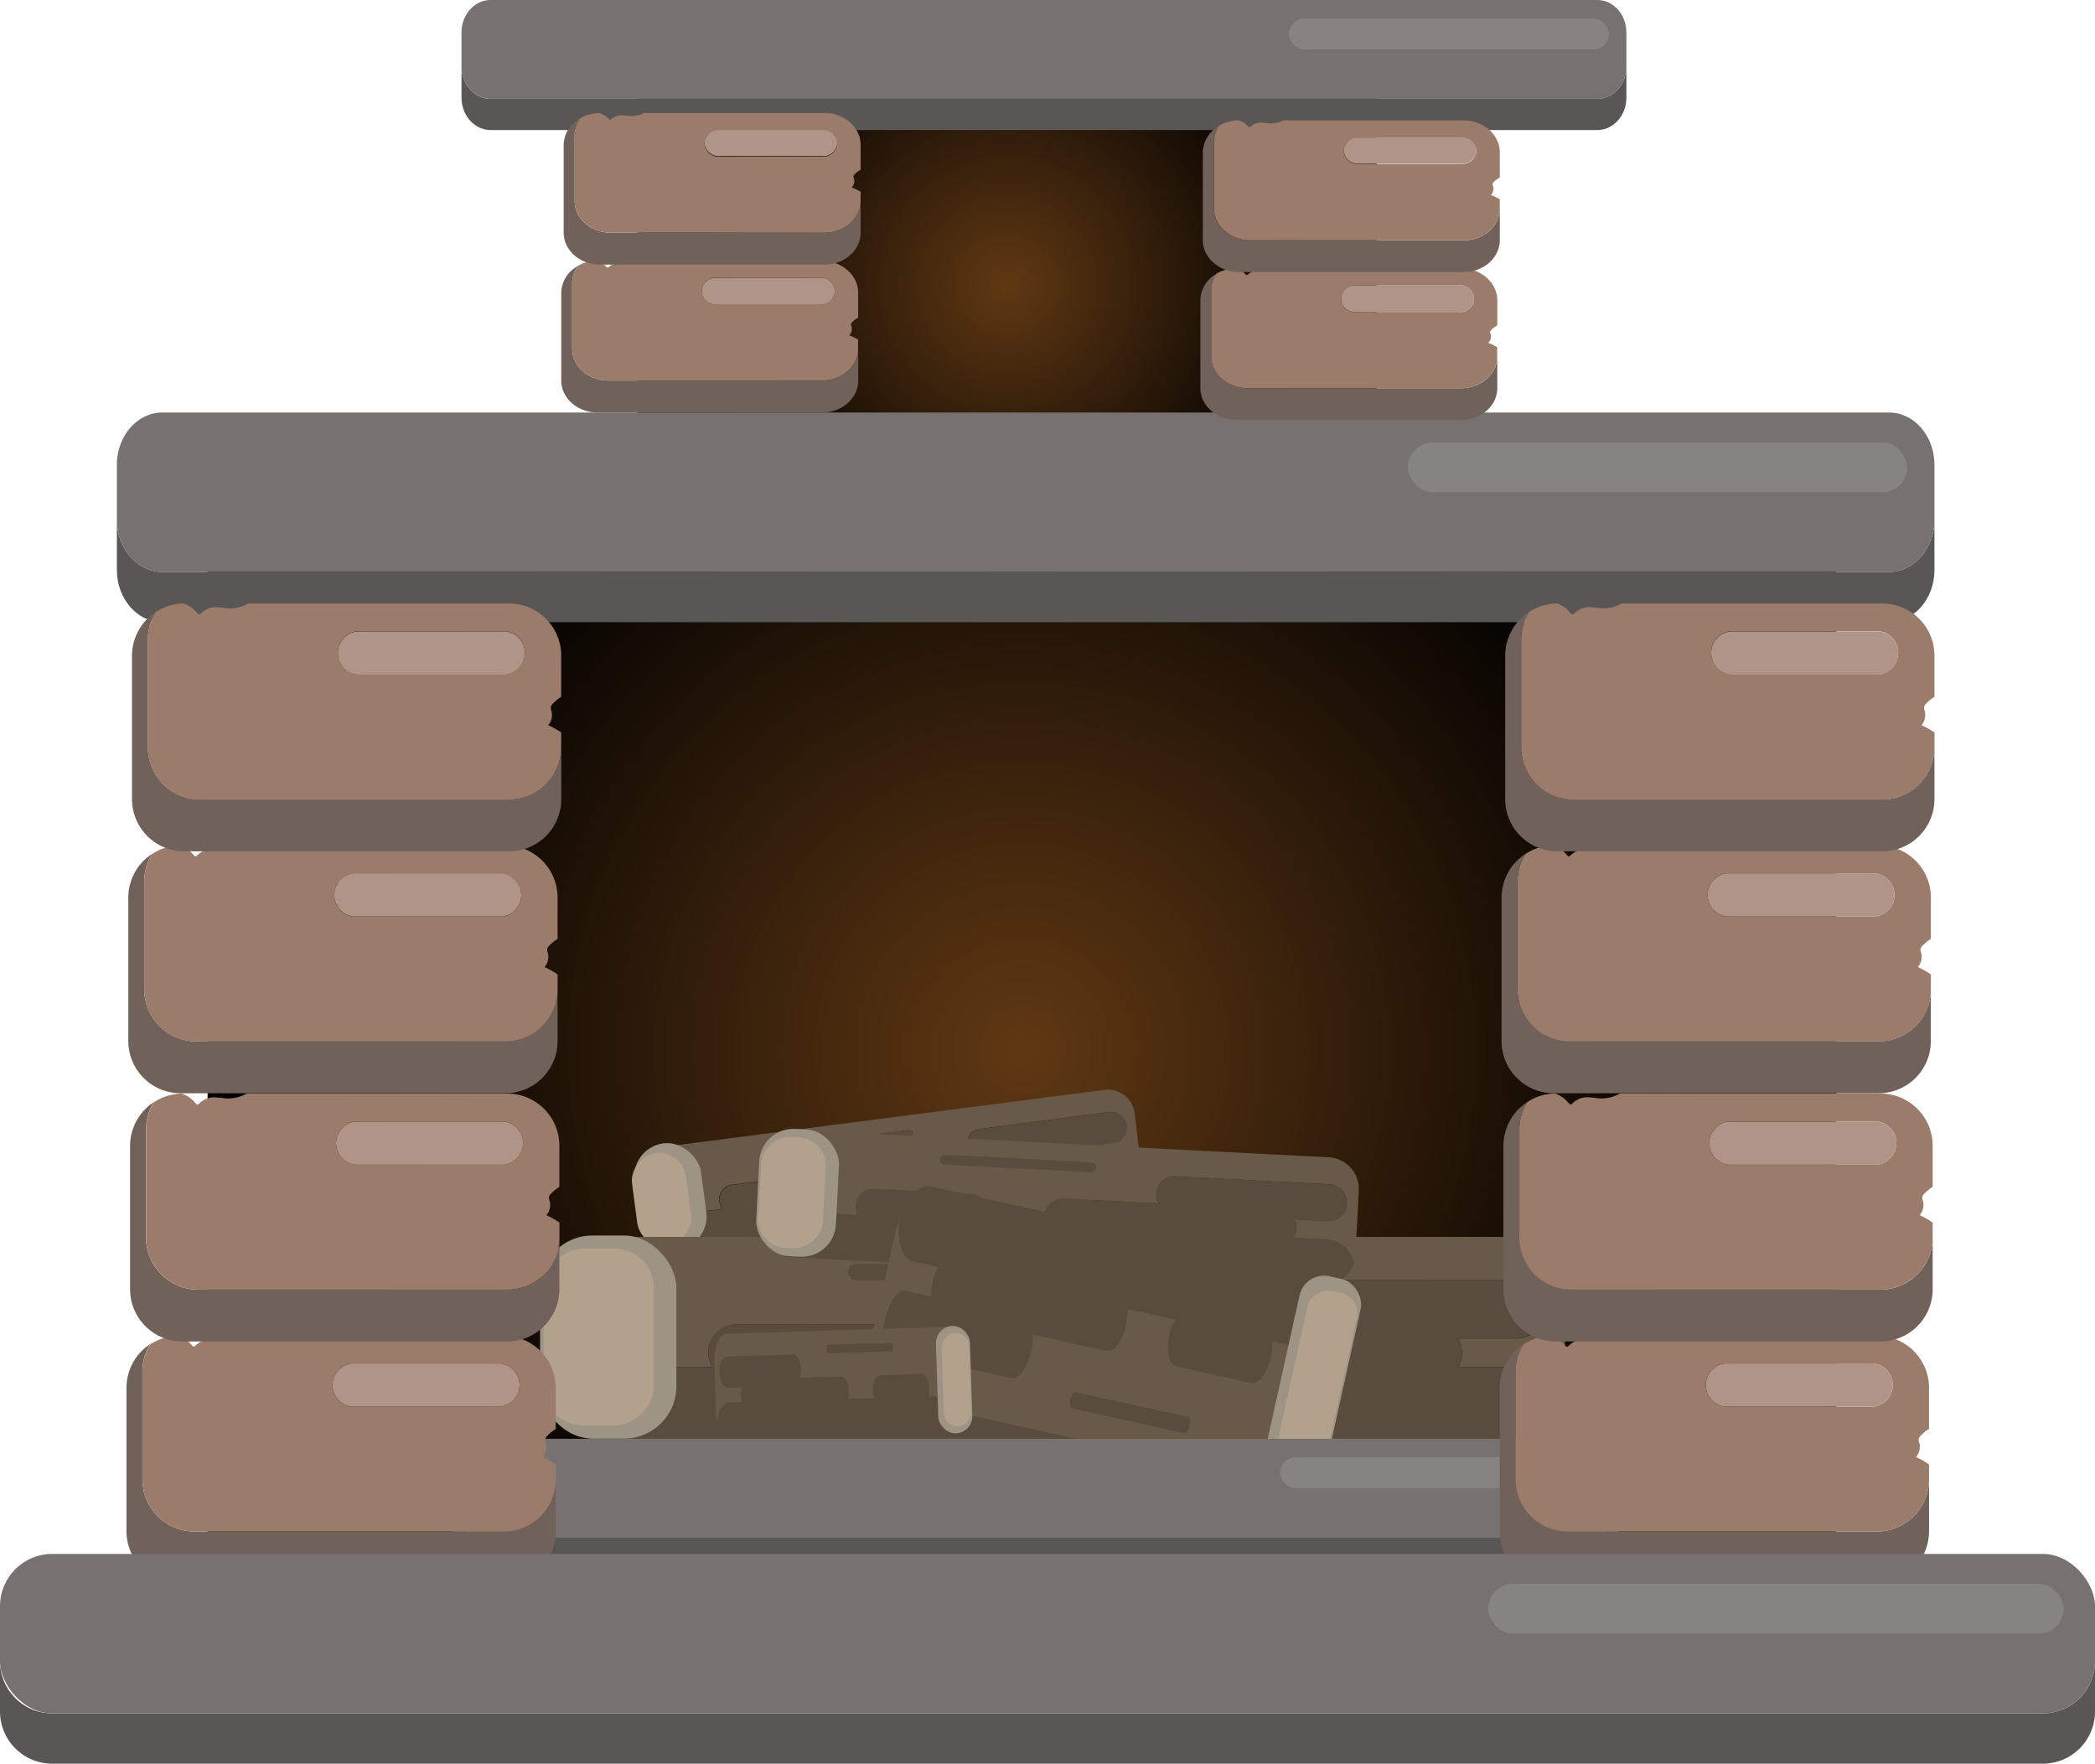 <svg xmlns="http://www.w3.org/2000/svg" xmlns:xlink="http://www.w3.org/1999/xlink" viewBox="0 0 481.5 405.35"><defs><style>.cls-1{fill:url(#radial-gradient);}.cls-2{fill:url(#radial-gradient-2);}.cls-3{fill:#685949;}.cls-4{fill:#594c3e;}.cls-5{fill:#9e9486;}.cls-6{fill:#b2a18b;}.cls-7{fill:#595756;}.cls-8{fill:#777270;}.cls-9{fill:#878381;}.cls-10{fill:#70615a;}.cls-11{fill:#9b7b6a;}.cls-12{fill:#af9487;}</style><radialGradient id="radial-gradient" cx="234.88" cy="241.43" r="160.46" gradientUnits="userSpaceOnUse"><stop offset="0" stop-color="#603813"/><stop offset="1"/></radialGradient><radialGradient id="radial-gradient-2" cx="231.46" cy="65.41" r="71.22" xlink:href="#radial-gradient"/></defs><title>fireplace</title><g id="Layer_2" data-name="Layer 2"><g id="Layer_6" data-name="Layer 6"><rect class="cls-1" x="47.71" y="113.13" width="374.35" height="256.6"/><rect class="cls-2" x="146.48" y="11.36" width="169.97" height="108.1"/><path class="cls-3" d="M260.78,256a6.17,6.17,0,0,0-6.69-5.54l-102.5,13.25a6.17,6.17,0,0,0-5.06,7.06l1.54,11.89a6.35,6.35,0,0,0,4.79,5.45,6.47,6.47,0,0,1-.75-2.29A6,6,0,0,1,157,279l9-1.17a3.59,3.59,0,0,1-.69-1.7,3.34,3.34,0,0,1,2.74-3.82l19-2.46a3.34,3.34,0,0,1,3.62,3,3.59,3.59,0,0,1-.23,1.82l11.91-1.54a3.59,3.59,0,0,1-.69-1.7,3.34,3.34,0,0,1,2.74-3.82l18.57-2.4a3.72,3.72,0,0,1-.73-1.77,3.46,3.46,0,0,1,2.84-4l30-3.88a3.57,3.57,0,0,1,.91,7.07l-6.59.85a3.6,3.6,0,0,1,.42,3.47l6.38-.83a5.82,5.82,0,0,1,6,3.6,6.71,6.71,0,0,0,0-1.85ZM209,261.59l-28.14,3.64a.94.94,0,0,1-.24-1.86l28.14-3.64a.94.94,0,0,1,.24,1.86Z"/><path class="cls-4" d="M256.31,266.19l-6.38.83a3.6,3.6,0,0,0-.42-3.47l6.59-.85a3.57,3.57,0,0,0-.91-7.07l-30,3.88a3.46,3.46,0,0,0-2.84,4,3.72,3.72,0,0,0,.73,1.77l-18.57,2.4a3.34,3.34,0,0,0-2.74,3.82,3.59,3.59,0,0,0,.69,1.7l-11.91,1.54a3.59,3.59,0,0,0,.23-1.82,3.34,3.34,0,0,0-3.62-3l-19,2.46a3.34,3.34,0,0,0-2.74,3.82,3.59,3.59,0,0,0,.69,1.7L157,279a6,6,0,0,0-4.9,6.83,6.47,6.47,0,0,0,.75,2.29,5.51,5.51,0,0,0,1.9.09L257.26,275a6,6,0,0,0,5-5.2A5.82,5.82,0,0,0,256.31,266.19Z"/><path class="cls-4" d="M180.9,265.23,209,261.59a.94.94,0,0,0-.24-1.86l-28.14,3.64a.94.94,0,0,0,.24,1.86Z"/><rect class="cls-5" x="146.12" y="263.4" width="15.47" height="24.69" rx="7.73" ry="7.73" transform="matrix(0.99, -0.13, 0.13, 0.99, -34.09, 22.01)"/><rect class="cls-6" x="142.03" y="269.63" width="21.52" height="12.51" rx="6.25" ry="6.25" transform="matrix(-0.13, -0.99, 0.99, -0.13, -101.22, 462.78)"/><path class="cls-3" d="M359.7,296.28a12,12,0,0,0-12-12H138.37a12,12,0,0,0-12,12v22.67a12,12,0,0,0,8.2,11.37,11.5,11.5,0,0,1-.91-4.48,11.65,11.65,0,0,1,11.61-11.61h18.46a6.43,6.43,0,0,1-.94-3.35,6.51,6.51,0,0,1,6.5-6.5h38.85a6.51,6.51,0,0,1,6.5,6.5,6.43,6.43,0,0,1-.94,3.35H238a6.43,6.43,0,0,1-.94-3.35,6.51,6.51,0,0,1,6.5-6.5h37.92a6.67,6.67,0,0,1-1-3.5,6.75,6.75,0,0,1,6.73-6.73h61.33a6.73,6.73,0,0,1,0,13.47H335.11a6.41,6.41,0,0,1,0,6.61h13a11.66,11.66,0,0,1,11.09,8.19,11.9,11.9,0,0,0,.52-3.47Zm-105.38-2.13H196.84a1.77,1.77,0,0,1,0-3.54h57.47a1.77,1.77,0,0,1,0,3.54Z"/><path class="cls-4" d="M348.09,314.22h-13a6.41,6.41,0,0,0,0-6.61h13.45a6.73,6.73,0,0,0,0-13.47H287.23a6.75,6.75,0,0,0-6.73,6.73,6.67,6.67,0,0,0,1,3.5H243.57a6.51,6.51,0,0,0-6.5,6.5,6.43,6.43,0,0,0,.94,3.35H213.69a6.43,6.43,0,0,0,.94-3.35,6.51,6.51,0,0,0-6.5-6.5H169.29a6.51,6.51,0,0,0-6.5,6.5,6.43,6.43,0,0,0,.94,3.35H145.27a11.65,11.65,0,0,0-11.61,11.61,11.5,11.5,0,0,0,.91,4.48,11.88,11.88,0,0,0,3.8.63H347.7a12,12,0,0,0,11.48-8.53A11.66,11.66,0,0,0,348.09,314.22Z"/><path class="cls-4" d="M196.84,294.14h57.47a1.77,1.77,0,0,0,0-3.54H196.84a1.77,1.77,0,0,0,0,3.54Z"/><rect class="cls-5" x="124.12" y="283.96" width="31.33" height="46.67" rx="12" ry="12"/><rect class="cls-6" x="117.28" y="294.63" width="40.67" height="25.33" rx="9" ry="9" transform="translate(-169.68 444.91) rotate(-90)"/><path class="cls-3" d="M312.28,273.88a7.31,7.31,0,0,0-6.63-7.88l-122.43-6.31a7.31,7.31,0,0,0-7.41,7.16l-.73,14.21a7.53,7.53,0,0,0,4.43,7.37,7.67,7.67,0,0,1-.38-2.84,7.08,7.08,0,0,1,7.17-6.93l10.8.56a4.26,4.26,0,0,1-.44-2.13,4,4,0,0,1,4-3.88l22.72,1.17a4,4,0,0,1,3.59,4.27,4.26,4.26,0,0,1-.66,2.07l14.23.73a4.26,4.26,0,0,1-.44-2.13,4,4,0,0,1,4-3.88l22.18,1.14a4.41,4.41,0,0,1-.47-2.23,4.1,4.1,0,0,1,4.16-4l35.87,1.85a4.24,4.24,0,0,1-.44,8.44l-7.87-.41a4.27,4.27,0,0,1-.24,4.14l7.62.39a6.9,6.9,0,0,1,6.22,5.47,8,8,0,0,0,.42-2.16Zm-61.57-4.51-33.61-1.73a1.11,1.11,0,0,1,.11-2.22l33.61,1.73a1.11,1.11,0,0,1-.11,2.22Z"/><path class="cls-4" d="M304.9,284.78l-7.62-.39a4.27,4.27,0,0,0,.24-4.14l7.87.41a4.24,4.24,0,0,0,.44-8.44L270,270.36a4.1,4.1,0,0,0-4.16,4,4.41,4.41,0,0,0,.47,2.23l-22.18-1.14a4,4,0,0,0-4,3.88,4.26,4.26,0,0,0,.44,2.13l-14.23-.73a4.26,4.26,0,0,0,.66-2.07,4,4,0,0,0-3.59-4.27l-22.72-1.17a4,4,0,0,0-4,3.88,4.26,4.26,0,0,0,.44,2.13l-10.8-.56a7.08,7.08,0,0,0-7.17,6.93,7.67,7.67,0,0,0,.38,2.84,6.53,6.53,0,0,0,2.2.51l122.43,6.31a7.14,7.14,0,0,0,7-5A6.9,6.9,0,0,0,304.9,284.78Z"/><path class="cls-4" d="M217.1,267.64l33.61,1.73a1.11,1.11,0,0,0,.11-2.22l-33.61-1.73a1.11,1.11,0,0,0-.11,2.22Z"/><rect class="cls-5" x="174.13" y="259.51" width="18.35" height="29.29" rx="7.87" ry="7.87" transform="translate(14.36 -9.08) rotate(2.95)"/><rect class="cls-6" x="169.27" y="266.67" width="25.52" height="14.84" rx="6.36" ry="6.36" transform="translate(-101.07 441.77) rotate(-87.05)"/><path class="cls-3" d="M200.44,307.26c-1.51,6.82-.33,12.94,2.63,13.6l93.87,20.84c3,.66,6.62-4.39,8.13-11.21l5.2-23.43c1.21-5.45.69-10.44-1.07-12.57a26.51,26.51,0,0,1-.62,4.72c-1.47,6.6-5,11.48-7.87,10.85l-8.28-1.84a14.08,14.08,0,0,1-.34,3.55c-.82,3.69-2.8,6.42-4.4,6.07L270.26,314c-1.6-.36-2.24-3.67-1.42-7.36a14.08,14.08,0,0,1,1.19-3.36l-10.91-2.42a14.08,14.08,0,0,1-.34,3.55c-.82,3.69-2.8,6.42-4.4,6.07l-17-3.78a14.56,14.56,0,0,1-.36,3.72c-.85,3.83-2.9,6.66-4.56,6.29l-27.5-6.11c-1.66-.37-2.32-3.8-1.47-7.63s2.9-6.66,4.56-6.29l6,1.34a14.73,14.73,0,0,1,1.54-6.83l-5.84-1.3c-2.33-.52-3.52-4.54-3.1-9.57a28.13,28.13,0,0,0-1,3.53ZM247.2,320,273,325.68c.44.1.61,1,.39,2s-.76,1.75-1.2,1.65l-25.77-5.72c-.44-.1-.61-1-.39-2S246.77,319.86,247.2,320Z"/><path class="cls-4" d="M209.76,289.87l5.84,1.3a14.73,14.73,0,0,0-1.54,6.83l-6-1.34c-1.66-.37-3.71,2.46-4.56,6.29s-.19,7.26,1.47,7.63l27.5,6.11c1.66.37,3.71-2.46,4.56-6.29a14.56,14.56,0,0,0,.36-3.72l17,3.78c1.6.36,3.58-2.37,4.4-6.07a14.08,14.08,0,0,0,.34-3.55L270,303.25a14.08,14.08,0,0,0-1.19,3.36c-.82,3.69-.18,7,1.42,7.36l17.42,3.87c1.6.36,3.58-2.37,4.4-6.07a14.08,14.08,0,0,0,.34-3.55l8.28,1.84c2.86.64,6.41-4.25,7.87-10.85a26.51,26.51,0,0,0,.62-4.72,2.85,2.85,0,0,0-1.56-1l-93.87-20.84c-2.42-.54-5.31,2.74-7.11,7.68C206.24,285.34,207.43,289.35,209.76,289.87Z"/><path class="cls-4" d="M273,325.68,247.2,320c-.44-.1-1,.65-1.2,1.65s0,1.91.39,2l25.77,5.72c.44.1,1-.65,1.2-1.65S273.41,325.78,273,325.68Z"/><rect class="cls-5" x="294.38" y="293.06" width="14.39" height="49.41" rx="5.75" ry="5.75" transform="translate(527.12 693.35) rotate(-167.48)"/><rect class="cls-6" x="281.03" y="312.17" width="43.06" height="11.64" rx="4.65" ry="4.65" transform="translate(678.56 91.54) rotate(102.52)"/><path class="cls-3" d="M164.2,313c-.11-3.49,1.15-6.39,2.79-6.44l52.26-1.67c1.65-.05,3.09,2.76,3.2,6.25l.38,12c.09,2.79-.7,5.19-1.85,6.08a12.21,12.21,0,0,0,.15-2.38c-.11-3.38-1.5-6.1-3.1-6l-4.61.15a6.5,6.5,0,0,0,.18-1.78c-.06-1.89-.84-3.41-1.73-3.38l-9.7.31c-.89,0-1.57,1.6-1.51,3.49a6.5,6.5,0,0,0,.29,1.76l-6.07.19a6.5,6.5,0,0,0,.18-1.78c-.06-1.89-.84-3.41-1.73-3.38l-9.47.3a6.72,6.72,0,0,0,.19-1.86c-.06-2-.87-3.54-1.79-3.51l-15.31.49c-.92,0-1.63,1.66-1.57,3.61s.87,3.54,1.79,3.51l3.36-.11a6.78,6.78,0,0,0,.12,3.5l-3.25.1c-1.3,0-2.34,1.91-2.63,4.42a12.94,12.94,0,0,1-.19-1.83Zm26.27-2,14.35-.46c.24,0,.43-.44.41-1s-.23-.93-.47-.92l-14.35.46c-.24,0-.43.44-.41,1S190.23,311,190.47,311Z"/><path class="cls-4" d="M167.4,322.4l3.25-.1a6.78,6.78,0,0,1-.12-3.5l-3.36.11c-.92,0-1.73-1.55-1.79-3.51s.64-3.59,1.57-3.61l15.31-.49c.92,0,1.73,1.55,1.79,3.51a6.72,6.72,0,0,1-.19,1.86l9.47-.3c.89,0,1.67,1.49,1.73,3.38a6.5,6.5,0,0,1-.18,1.78l6.07-.19a6.5,6.5,0,0,1-.29-1.76c-.06-1.89.62-3.46,1.51-3.49l9.7-.31c.89,0,1.67,1.49,1.73,3.38a6.5,6.5,0,0,1-.18,1.78l4.61-.15c1.59-.05,3,2.67,3.1,6a12.21,12.21,0,0,1-.15,2.38,1.63,1.63,0,0,1-.94.36l-52.26,1.67c-1.35,0-2.55-1.83-3-4.42C165.05,324.31,166.1,322.44,167.4,322.4Z"/><path class="cls-4" d="M204.82,310.58l-14.35.46c-.24,0-.46-.41-.47-.92s.17-.94.41-1l14.35-.46c.24,0,.46.41.47.92S205.06,310.57,204.82,310.58Z"/><rect class="cls-5" x="215.37" y="304.73" width="7.83" height="24.69" rx="3.91" ry="3.91" transform="translate(448.59 626.99) rotate(178.17)"/><rect class="cls-6" x="209.07" y="313.9" width="21.52" height="6.33" rx="3.16" ry="3.16" transform="translate(-90.05 546.9) rotate(-91.83)"/><path class="cls-7" d="M365.13,353.39H110.74c-3.67,0-6.67-3.35-6.67-7.44v7.17c0,4.09,3,7.44,6.67,7.44H365.13c3.67,0,6.67-3.35,6.67-7.44V346C371.8,350,368.8,353.39,365.13,353.39Z"/><path class="cls-8" d="M365.13,330.68H110.74c-3.67,0-6.67,3.35-6.67,7.44V346c0,4.09,3,7.44,6.67,7.44H365.13c3.67,0,6.67-3.35,6.67-7.44v-7.84C371.8,334,368.8,330.68,365.13,330.68Z"/><rect class="cls-9" x="294.24" y="334.93" width="73.56" height="7.11" rx="3.55" ry="3.55"/><path class="cls-7" d="M434.19,131.45H37.27c-5.73,0-10.41-5.4-10.41-12V131c0,6.6,4.68,12,10.41,12H434.19c5.73,0,10.41-5.4,10.41-12V119.45C444.6,126.05,439.92,131.45,434.19,131.45Z"/><path class="cls-8" d="M434.19,94.81H37.27c-5.73,0-10.41,5.4-10.41,12v12.65c0,6.6,4.68,12,10.41,12H434.19c5.73,0,10.41-5.4,10.41-12V106.81C444.6,100.21,439.92,94.81,434.19,94.81Z"/><rect class="cls-9" x="323.58" y="101.67" width="114.77" height="11.46" rx="5.73" ry="5.73"/><path class="cls-7" d="M367.13,22.72H112.74c-3.67,0-6.67-3.35-6.67-7.44v7.17c0,4.09,3,7.44,6.67,7.44H367.13c3.67,0,6.67-3.35,6.67-7.44V15.28C373.8,19.37,370.8,22.72,367.13,22.72Z"/><path class="cls-8" d="M367.13,0H112.74c-3.67,0-6.67,3.35-6.67,7.44v7.84c0,4.09,3,7.44,6.67,7.44H367.13c3.67,0,6.67-3.35,6.67-7.44V7.44C373.8,3.35,370.8,0,367.13,0Z"/><rect class="cls-9" x="296.24" y="4.25" width="73.56" height="7.11" rx="3.55" ry="3.55"/><path class="cls-10" d="M115.73,352h-71a12,12,0,0,1-12-12V315.19a11.89,11.89,0,0,1,1.8-6.28,12,12,0,0,0-5.46,10v33a12,12,0,0,0,12,12h74.66a12,12,0,0,0,12-12V340A12,12,0,0,1,115.73,352Z"/><path class="cls-11" d="M125.49,331.62a2.12,2.12,0,0,1-.15-.88,1.51,1.51,0,0,1,.45-.75,9.89,9.89,0,0,1,1.94-1.59V319a12,12,0,0,0-12-12H55.86A8.66,8.66,0,0,1,51,308.07a22.38,22.38,0,0,0-2.81-.26A4.89,4.89,0,0,0,45,309.2a.73.73,0,0,1-.44.27c-.22,0-.38-.19-.52-.36A6.84,6.84,0,0,0,40.94,307a11.9,11.9,0,0,0-6.41,2,11.89,11.89,0,0,0-1.8,6.28V340a12,12,0,0,0,12,12h71a12,12,0,0,0,12-12v-3.41a16.2,16.2,0,0,0-3-1.7A3.61,3.61,0,0,0,125.49,331.62ZM115,323.3H80.82a5,5,0,0,1,0-9.93H115a5,5,0,0,1,0,9.93Z"/><path class="cls-12" d="M115,313.37H80.82a5,5,0,0,0,0,9.93H115a5,5,0,0,0,0-9.93Z"/><path class="cls-10" d="M116.56,296.4h-71a12,12,0,0,1-12-12V259.59a11.89,11.89,0,0,1,1.8-6.28,12,12,0,0,0-5.46,10v33a12,12,0,0,0,12,12h74.66a12,12,0,0,0,12-12v-12A12,12,0,0,1,116.56,296.4Z"/><path class="cls-11" d="M126.32,276a2.12,2.12,0,0,1-.15-.88,1.51,1.51,0,0,1,.45-.75,9.89,9.89,0,0,1,1.94-1.59v-9.45a12,12,0,0,0-12-12H56.69a8.66,8.66,0,0,1-4.89,1.11A22.38,22.38,0,0,0,49,252.2a4.89,4.89,0,0,0-3.17,1.39.73.73,0,0,1-.44.27c-.22,0-.38-.19-.52-.36a6.84,6.84,0,0,0-3.08-2.16,11.9,11.9,0,0,0-6.41,2,11.89,11.89,0,0,0-1.8,6.28V284.4a12,12,0,0,0,12,12h71a12,12,0,0,0,12-12V281a16.2,16.2,0,0,0-3-1.7A3.61,3.61,0,0,0,126.32,276Zm-10.51-8.32H81.65a5,5,0,0,1,0-9.93h34.16a5,5,0,0,1,0,9.93Z"/><path class="cls-12" d="M115.81,257.76H81.65a5,5,0,0,0,0,9.93h34.16a5,5,0,0,0,0-9.93Z"/><path class="cls-10" d="M116.15,239.35h-71a12,12,0,0,1-12-12V202.54a11.89,11.89,0,0,1,1.8-6.28,12,12,0,0,0-5.46,10v33a12,12,0,0,0,12,12h74.66a12,12,0,0,0,12-12v-12A12,12,0,0,1,116.15,239.35Z"/><path class="cls-11" d="M125.91,219a2.12,2.12,0,0,1-.15-.88,1.51,1.51,0,0,1,.45-.75,9.89,9.89,0,0,1,1.94-1.59V206.3a12,12,0,0,0-12-12H56.27a8.66,8.66,0,0,1-4.89,1.11,22.38,22.38,0,0,0-2.81-.26,4.89,4.89,0,0,0-3.17,1.39.73.73,0,0,1-.44.27c-.22,0-.38-.19-.52-.36a6.84,6.84,0,0,0-3.08-2.16,11.9,11.9,0,0,0-6.41,2,11.89,11.89,0,0,0-1.8,6.28v24.81a12,12,0,0,0,12,12h71a12,12,0,0,0,12-12v-3.41a16.2,16.2,0,0,0-3-1.7A3.61,3.61,0,0,0,125.91,219Zm-10.51-8.32H81.23a5,5,0,0,1,0-9.93h34.16a5,5,0,0,1,0,9.93Z"/><path class="cls-12" d="M115.39,200.72H81.23a5,5,0,0,0,0,9.93h34.16a5,5,0,0,0,0-9.93Z"/><path class="cls-10" d="M117,183.74H46a12,12,0,0,1-12-12V146.94a11.89,11.89,0,0,1,1.8-6.28,12,12,0,0,0-5.46,10v33a12,12,0,0,0,12,12H117a12,12,0,0,0,12-12v-12A12,12,0,0,1,117,183.74Z"/><path class="cls-11" d="M126.74,163.37a2.12,2.12,0,0,1-.15-.88,1.51,1.51,0,0,1,.45-.75,9.89,9.89,0,0,1,1.94-1.59V150.7a12,12,0,0,0-12-12H57.1a8.66,8.66,0,0,1-4.89,1.11,22.38,22.38,0,0,0-2.81-.26,4.89,4.89,0,0,0-3.17,1.39.73.73,0,0,1-.44.27c-.22,0-.38-.19-.52-.36a6.84,6.84,0,0,0-3.08-2.16,11.9,11.9,0,0,0-6.41,2,11.89,11.89,0,0,0-1.8,6.28v24.81a12,12,0,0,0,12,12h71a12,12,0,0,0,12-12v-3.41a16.2,16.2,0,0,0-3-1.7A3.61,3.61,0,0,0,126.74,163.37ZM116.22,155H82.06a5,5,0,0,1,0-9.93h34.16a5,5,0,0,1,0,9.93Z"/><path class="cls-12" d="M116.22,145.11H82.06a5,5,0,0,0,0,9.93h34.16a5,5,0,0,0,0-9.93Z"/><path class="cls-10" d="M431.36,352h-71a12,12,0,0,1-12-12V315.19a11.89,11.89,0,0,1,1.8-6.28,12,12,0,0,0-5.46,10v33a12,12,0,0,0,12,12h74.66a12,12,0,0,0,12-12V340A12,12,0,0,1,431.36,352Z"/><path class="cls-11" d="M441.12,331.62a2.12,2.12,0,0,1-.15-.88,1.51,1.51,0,0,1,.45-.75,9.89,9.89,0,0,1,1.94-1.59V319a12,12,0,0,0-12-12H371.48a8.66,8.66,0,0,1-4.89,1.11,22.38,22.38,0,0,0-2.81-.26,4.89,4.89,0,0,0-3.17,1.39.73.73,0,0,1-.44.27c-.22,0-.38-.19-.52-.36a6.84,6.84,0,0,0-3.08-2.16,11.9,11.9,0,0,0-6.41,2,11.89,11.89,0,0,0-1.8,6.28V340a12,12,0,0,0,12,12h71a12,12,0,0,0,12-12v-3.41a16.2,16.2,0,0,0-3-1.7A3.61,3.61,0,0,0,441.12,331.62Zm-10.51-8.32H396.45a5,5,0,0,1,0-9.93h34.16a5,5,0,0,1,0,9.93Z"/><path class="cls-12" d="M430.61,313.37H396.45a5,5,0,0,0,0,9.93h34.16a5,5,0,0,0,0-9.93Z"/><path class="cls-10" d="M432.19,296.4h-71a12,12,0,0,1-12-12V259.59a11.89,11.89,0,0,1,1.8-6.28,12,12,0,0,0-5.46,10v33a12,12,0,0,0,12,12h74.66a12,12,0,0,0,12-12v-12A12,12,0,0,1,432.19,296.4Z"/><path class="cls-11" d="M441.95,276a2.12,2.12,0,0,1-.15-.88,1.51,1.51,0,0,1,.45-.75,9.89,9.89,0,0,1,1.94-1.59v-9.45a12,12,0,0,0-12-12H372.31a8.66,8.66,0,0,1-4.89,1.11,22.38,22.38,0,0,0-2.81-.26,4.89,4.89,0,0,0-3.17,1.39.73.73,0,0,1-.44.27c-.22,0-.38-.19-.52-.36a6.84,6.84,0,0,0-3.08-2.16,11.9,11.9,0,0,0-6.41,2,11.89,11.89,0,0,0-1.8,6.28V284.4a12,12,0,0,0,12,12h71a12,12,0,0,0,12-12V281a16.2,16.2,0,0,0-3-1.7A3.61,3.61,0,0,0,441.95,276Zm-10.51-8.32H397.28a5,5,0,0,1,0-9.93h34.16a5,5,0,0,1,0,9.93Z"/><path class="cls-12" d="M431.43,257.76H397.28a5,5,0,0,0,0,9.93h34.16a5,5,0,0,0,0-9.93Z"/><path class="cls-10" d="M431.77,239.35h-71a12,12,0,0,1-12-12V202.54a11.89,11.89,0,0,1,1.8-6.28,12,12,0,0,0-5.46,10v33a12,12,0,0,0,12,12h74.66a12,12,0,0,0,12-12v-12A12,12,0,0,1,431.77,239.35Z"/><path class="cls-11" d="M441.54,219a2.12,2.12,0,0,1-.15-.88,1.51,1.51,0,0,1,.45-.75,9.89,9.89,0,0,1,1.94-1.59V206.3a12,12,0,0,0-12-12H371.9a8.66,8.66,0,0,1-4.89,1.11,22.38,22.38,0,0,0-2.81-.26,4.89,4.89,0,0,0-3.17,1.39.73.73,0,0,1-.44.27c-.22,0-.38-.19-.52-.36a6.84,6.84,0,0,0-3.08-2.16,11.9,11.9,0,0,0-6.41,2,11.89,11.89,0,0,0-1.8,6.28v24.81a12,12,0,0,0,12,12h71a12,12,0,0,0,12-12v-3.41a16.2,16.2,0,0,0-3-1.7A3.61,3.61,0,0,0,441.54,219ZM431,210.65H396.86a5,5,0,0,1,0-9.93H431a5,5,0,0,1,0,9.93Z"/><path class="cls-12" d="M431,200.72H396.86a5,5,0,0,0,0,9.93H431a5,5,0,0,0,0-9.93Z"/><path class="cls-10" d="M432.6,183.74h-71a12,12,0,0,1-12-12V146.94a11.89,11.89,0,0,1,1.8-6.28,12,12,0,0,0-5.46,10v33a12,12,0,0,0,12,12H432.6a12,12,0,0,0,12-12v-12A12,12,0,0,1,432.6,183.74Z"/><path class="cls-11" d="M442.36,163.37a2.12,2.12,0,0,1-.15-.88,1.51,1.51,0,0,1,.45-.75,9.89,9.89,0,0,1,1.94-1.59V150.7a12,12,0,0,0-12-12H372.73a8.66,8.66,0,0,1-4.89,1.11,22.38,22.38,0,0,0-2.81-.26,4.89,4.89,0,0,0-3.17,1.39.73.73,0,0,1-.44.27c-.22,0-.38-.19-.52-.36a6.84,6.84,0,0,0-3.08-2.16,11.9,11.9,0,0,0-6.41,2,11.89,11.89,0,0,0-1.8,6.28v24.81a12,12,0,0,0,12,12h71a12,12,0,0,0,12-12v-3.41a16.2,16.2,0,0,0-3-1.7A3.61,3.61,0,0,0,442.36,163.37ZM431.85,155H397.69a5,5,0,0,1,0-9.93h34.16a5,5,0,0,1,0,9.93Z"/><path class="cls-12" d="M431.85,145.11H397.69a5,5,0,0,0,0,9.93h34.16a5,5,0,0,0,0-9.93Z"/><path class="cls-10" d="M335.83,89.22H286.71c-4.57,0-8.3-3.3-8.3-7.33V66.73a6.65,6.65,0,0,1,1.25-3.84A7.17,7.17,0,0,0,275.88,69v20.2c0,4,3.74,7.33,8.3,7.33h51.65c4.57,0,8.3-3.3,8.3-7.33V81.89C344.13,85.92,340.39,89.22,335.83,89.22Z"/><path class="cls-11" d="M342.58,76.77a1.16,1.16,0,0,1-.1-.54.91.91,0,0,1,.31-.46,6.74,6.74,0,0,1,1.34-1V69c0-4-3.74-7.33-8.3-7.33H294.4a6.64,6.64,0,0,1-3.39.68,17.47,17.47,0,0,0-1.95-.16,3.61,3.61,0,0,0-2.19.85.52.52,0,0,1-.31.17.5.5,0,0,1-.36-.22,4.78,4.78,0,0,0-2.13-1.32,9,9,0,0,0-4.44,1.2,6.65,6.65,0,0,0-1.25,3.84V81.89c0,4,3.74,7.33,8.3,7.33h49.12c4.57,0,8.3-3.3,8.3-7.33V79.8a11.67,11.67,0,0,0-2.06-1A2,2,0,0,0,342.58,76.77Zm-7.27-5.08H311.67a3.06,3.06,0,1,1,0-6.07h23.63a3.06,3.06,0,1,1,0,6.07Z"/><path class="cls-12" d="M335.31,65.61H311.67a3.06,3.06,0,1,0,0,6.07h23.63a3.06,3.06,0,1,0,0-6.07Z"/><path class="cls-10" d="M336.4,55.24H287.28c-4.57,0-8.3-3.3-8.3-7.33V32.74a6.65,6.65,0,0,1,1.25-3.84A7.17,7.17,0,0,0,276.45,35v20.2c0,4,3.74,7.33,8.3,7.33H336.4c4.57,0,8.3-3.3,8.3-7.33V47.9C344.7,51.94,341,55.24,336.4,55.24Z"/><path class="cls-11" d="M343.15,42.78a1.16,1.16,0,0,1-.1-.54.91.91,0,0,1,.31-.46,6.74,6.74,0,0,1,1.34-1V35c0-4-3.74-7.33-8.3-7.33H295a6.64,6.64,0,0,1-3.39.68,17.47,17.47,0,0,0-1.95-.16,3.61,3.61,0,0,0-2.19.85.52.52,0,0,1-.31.17.5.5,0,0,1-.36-.22,4.78,4.78,0,0,0-2.13-1.32,9,9,0,0,0-4.44,1.2A6.65,6.65,0,0,0,279,32.74V47.9c0,4,3.74,7.33,8.3,7.33H336.4c4.57,0,8.3-3.3,8.3-7.33V45.82a11.67,11.67,0,0,0-2.06-1A2,2,0,0,0,343.15,42.78Zm-7.27-5.08H312.25a3.26,3.26,0,0,1-3.44-3,3.26,3.26,0,0,1,3.44-3h23.63a3.26,3.26,0,0,1,3.44,3A3.26,3.26,0,0,1,335.88,37.7Z"/><path class="cls-12" d="M335.88,31.63H312.25a3.26,3.26,0,0,0-3.44,3,3.26,3.26,0,0,0,3.44,3h23.63a3.26,3.26,0,0,0,3.44-3A3.26,3.26,0,0,0,335.88,31.63Z"/><path class="cls-10" d="M188.93,87.47H139.81c-4.57,0-8.3-3.3-8.3-7.33V65a6.65,6.65,0,0,1,1.25-3.84A7.17,7.17,0,0,0,129,67.28v20.2c0,4,3.74,7.33,8.3,7.33h51.65c4.57,0,8.3-3.3,8.3-7.33V80.14C197.23,84.17,193.49,87.47,188.93,87.47Z"/><path class="cls-11" d="M195.68,75a1.16,1.16,0,0,1-.1-.54.91.91,0,0,1,.31-.46,6.74,6.74,0,0,1,1.34-1V67.28c0-4-3.74-7.33-8.3-7.33H147.5a6.64,6.64,0,0,1-3.39.68,17.47,17.47,0,0,0-1.95-.16,3.61,3.61,0,0,0-2.19.85.52.52,0,0,1-.31.17.5.5,0,0,1-.36-.22,4.78,4.78,0,0,0-2.13-1.32,9,9,0,0,0-4.44,1.2A6.65,6.65,0,0,0,131.5,65V80.14c0,4,3.74,7.33,8.3,7.33h49.12c4.57,0,8.3-3.3,8.3-7.33V78.06a11.67,11.67,0,0,0-2.06-1A2,2,0,0,0,195.68,75Zm-7.27-5.08H164.77a3.06,3.06,0,1,1,0-6.07h23.63a3.06,3.06,0,1,1,0,6.07Z"/><path class="cls-12" d="M188.41,63.87H164.77a3.06,3.06,0,1,0,0,6.07h23.63a3.06,3.06,0,1,0,0-6.07Z"/><path class="cls-10" d="M189.5,53.49H140.38c-4.57,0-8.3-3.3-8.3-7.33V31a6.65,6.65,0,0,1,1.25-3.84,7.17,7.17,0,0,0-3.78,6.13v20.2c0,4,3.74,7.33,8.3,7.33H189.5c4.57,0,8.3-3.3,8.3-7.33V46.16C197.8,50.19,194.06,53.49,189.5,53.49Z"/><path class="cls-11" d="M196.25,41a1.16,1.16,0,0,1-.1-.54.91.91,0,0,1,.31-.46,6.74,6.74,0,0,1,1.34-1V33.3c0-4-3.74-7.33-8.3-7.33H148.08a6.64,6.64,0,0,1-3.39.68,17.47,17.47,0,0,0-1.95-.16,3.61,3.61,0,0,0-2.19.85.52.52,0,0,1-.31.17.5.5,0,0,1-.36-.22A4.78,4.78,0,0,0,137.76,26a9,9,0,0,0-4.44,1.2A6.65,6.65,0,0,0,132.08,31V46.16c0,4,3.74,7.33,8.3,7.33H189.5c4.57,0,8.3-3.3,8.3-7.33V44.08a11.67,11.67,0,0,0-2.06-1A2,2,0,0,0,196.25,41ZM189,36H165.35a3.26,3.26,0,0,1-3.44-3,3.26,3.26,0,0,1,3.44-3H189a3.26,3.26,0,0,1,3.44,3A3.26,3.26,0,0,1,189,36Z"/><path class="cls-12" d="M189,29.88H165.35a3.26,3.26,0,0,0-3.44,3,3.26,3.26,0,0,0,3.44,3H189a3.26,3.26,0,0,0,3.44-3A3.26,3.26,0,0,0,189,29.88Z"/><path class="cls-7" d="M469.5,393.79H12a12,12,0,0,1-12-12v11.56a12,12,0,0,0,12,12H469.5a12,12,0,0,0,12-12V381.79A12,12,0,0,1,469.5,393.79Z"/><rect class="cls-8" y="357.14" width="481.5" height="36.65" rx="12" ry="12"/><rect class="cls-9" x="342" y="364" width="132.29" height="11.46" rx="5.73" ry="5.73"/></g></g></svg>